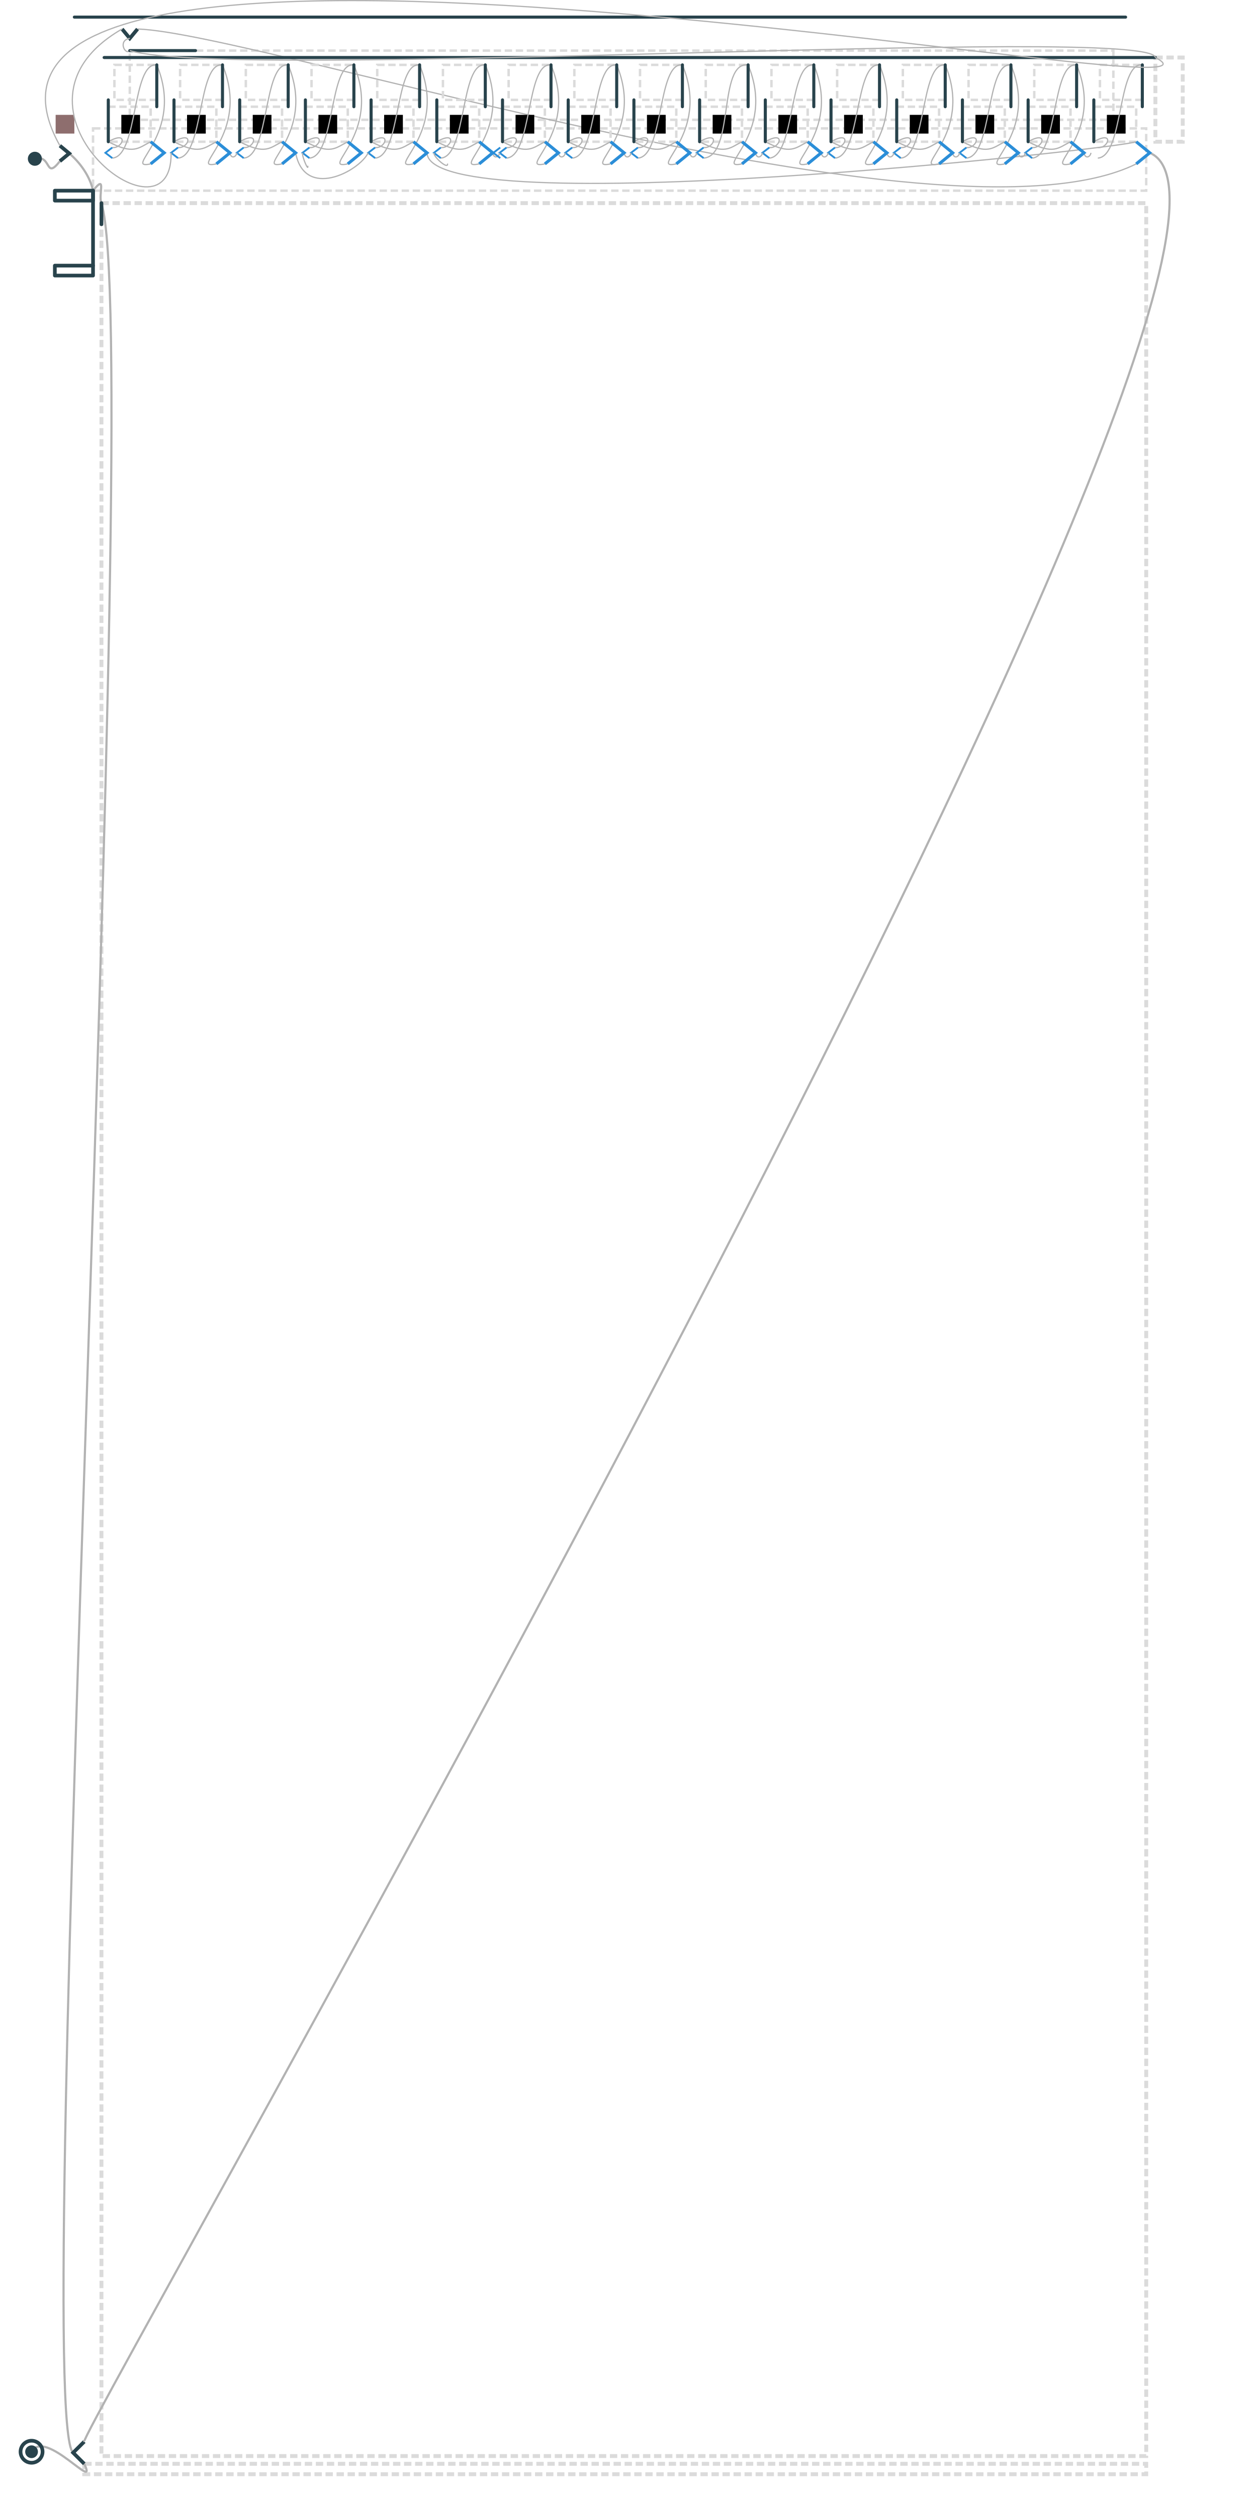 <?xml version="1.0" encoding="utf-8"?>
<!-- Generator: Adobe Illustrator 15.0.0, SVG Export Plug-In . SVG Version: 6.00 Build 0)  -->
<svg version="1.2" baseProfile="tiny" id="Ebene_1" xmlns="http://www.w3.org/2000/svg" xmlns:xlink="http://www.w3.org/1999/xlink"
	 x="0px" y="0px" width="2908.023px" height="5782.907px" viewBox="0 0 2908.023 5782.907" xml:space="preserve">
<rect x="234.694" y="469.909" fill="none" stroke="#DBDBDB" stroke-width="9.03" stroke-miterlimit="10" stroke-dasharray="17.008,8.504" width="2417.024" height="5211.917"/>
<rect x="194.894" y="5699.763" fill="none" stroke="#DBDBDB" stroke-width="9.03" stroke-miterlimit="10" stroke-dasharray="17.008,8.504" width="2456.822" height="24.064"/>
<rect x="2530.529" y="246.868" fill="none" stroke="#DBDBDB" stroke-width="5.669" stroke-miterlimit="10" stroke-dasharray="17.008,8.504" width="98.011" height="80.993"/>
<rect x="2544.704" y="150.082" fill="none" stroke="#DBDBDB" stroke-width="5.669" stroke-miterlimit="10" stroke-dasharray="17.008,8.504" width="98.011" height="80.992"/>
<rect x="300.27" y="117.068" fill="none" stroke="#DBDBDB" stroke-width="5.669" stroke-miterlimit="10" stroke-dasharray="17.008,8.504" width="2275.469" height="160.032"/>
<rect x="215.231" y="297.069" fill="none" stroke="#DBDBDB" stroke-width="5.669" stroke-miterlimit="10" stroke-dasharray="17.008,8.504" width="2436.486" height="144.032"/>
<path fill="none" stroke="#9DD329" stroke-width="17.008" stroke-linecap="round" stroke-linejoin="round" stroke-miterlimit="10" d="
	M1680.054,372.815"/>
<path fill="none" stroke="#9DD329" stroke-width="17.008" stroke-linecap="round" stroke-linejoin="round" stroke-miterlimit="10" d="
	M2870.543,501.234"/>
<g id="Ebene_4">
</g>
<path id="path4145_3_" fill="none" stroke="#B2B2B2" stroke-width="5" d="M73.024,5671.826c31.5-55.5,155,97,121.87,27.939"/>
<rect id="rect6890-0_2_" x="2560.718" y="265.711" width="43.308" height="43.307"/>
<path id="path5326_1_" fill="none" stroke="#B2B2B2" stroke-width="2.835" d="M2628.54,327.861
	c-28.986,14.953-1636.32,191.953-1640.637,25.668"/>
<path id="path5326_81_" fill="none" stroke="#B2B2B2" stroke-width="2.835" d="M318.172,67.104
	c278.505,8.507,1869.854,529.71,2310.368,312.091"/>
<rect x="2672.934" y="133.075" fill="none" stroke="#DBDBDB" stroke-width="9.03" stroke-miterlimit="10" stroke-dasharray="17.008,8.504" width="63.271" height="194.786"/>
<rect x="126.884" y="614.474" fill="none" stroke="#28434C" stroke-width="8.504" stroke-linecap="round" stroke-linejoin="round" stroke-miterlimit="10" width="88.347" height="23"/>
<path id="path5326_2_" fill="none" stroke="#B2B2B2" stroke-width="2.835" d="M2539.791,341.298
	c24.586,2.959,39.263-40.984-9.262-13.437"/>
<path id="path5326_3_" fill="none" stroke="#B2B2B2" stroke-width="2.835" d="M2642.715,150.082
	c-58.16-6.574-42.838,211.425-102.924,215.68"/>
<line fill="none" stroke="#28434C" stroke-width="7.087" stroke-linecap="round" stroke-linejoin="round" stroke-miterlimit="10" x1="2530.529" y1="327.861" x2="2530.529" y2="231.074"/>
<line fill="none" stroke="#28434C" stroke-width="7.087" stroke-linecap="round" stroke-linejoin="round" stroke-miterlimit="10" x1="2642.715" y1="246.868" x2="2642.715" y2="150.082"/>
<path id="path5326_10_" fill="none" stroke="#B2B2B2" stroke-width="5" d="M234.694,469.909"/>
<path id="path4145_4_" fill="none" stroke="#B2B2B2" stroke-width="5" d="M169.201,5674.095
	C71.169,5588.414,335.196,801.6,234.694,469.909"/>
<path id="path4145_6_" fill="none" stroke="#B2B2B2" stroke-width="5" d="M80.674,367.287c39.5-11,23,50.5,57.88,5.527"/>
<circle id="circle6876_1_" fill="#28434C" stroke="#28434C" stroke-width="8.504" stroke-linecap="round" stroke-linejoin="round" stroke-miterlimit="10" cx="80.674" cy="367.287" r="12"/>
<path id="path4145_2_" fill="none" stroke="#B2B2B2" stroke-width="5" d="M215.23,441.101
	c-6.938-33.021-30.057-65.313-55.057-86.187"/>
<polyline fill="none" stroke="#28434C" stroke-width="8.504" points="138.554,337.011 160.174,354.914 138.554,372.814 "/>
<polyline fill="none" stroke="#28434C" stroke-width="8.504" points="318.172,67.104 300.27,88.724 282.369,67.104 "/>
<polyline fill="none" stroke="#28434C" stroke-width="8.504" points="194.894,5648.429 169.201,5674.095 194.894,5699.763 "/>
<path id="path5326_9_" fill="none" stroke="#B2B2B2" stroke-width="5" d="M1680.054,372.815"/>
<path id="path5326_5_" fill="none" stroke="#B2B2B2" stroke-width="5" d="M2659.903,353.529
	c444.12,189.286-2479.607,5275.195-2465.009,5294.9"/>
<circle fill="#28434C" stroke="#28434C" stroke-width="8.504" stroke-linecap="round" stroke-linejoin="round" stroke-miterlimit="10" cx="73.024" cy="5671.826" r="10.5"/>
<circle fill="none" stroke="#28434C" stroke-width="8.504" stroke-linecap="round" stroke-linejoin="round" stroke-miterlimit="10" cx="73.024" cy="5671.826" r="25.5"/>
<polyline fill="none" stroke="#2B8ED8" stroke-width="7.087" points="2628.54,379.195 2659.903,353.529 2628.54,327.861 "/>
<rect x="2378.529" y="246.868" fill="none" stroke="#DBDBDB" stroke-width="5.669" stroke-miterlimit="10" stroke-dasharray="17.008,8.504" width="98.011" height="80.993"/>
<rect x="2392.704" y="150.082" fill="none" stroke="#DBDBDB" stroke-width="5.669" stroke-miterlimit="10" stroke-dasharray="17.008,8.504" width="98.011" height="80.992"/>
<rect id="rect6890-0_1_" x="2408.718" y="265.711" width="43.308" height="43.307"/>
<path id="path5326_13_" fill="none" stroke="#B2B2B2" stroke-width="2.835" d="M2476.54,327.861
	c-28.986,14.953-39.486,30.453-98.011,0"/>
<path id="path5326_14_" fill="none" stroke="#B2B2B2" stroke-width="2.835" d="M2523.84,353.529
	c-1.285,9.785-13.285,15.285-15.937,0"/>
<path id="path5326_12_" fill="none" stroke="#B2B2B2" stroke-width="2.835" d="M2490.715,150.082
	c66.84,161.426-82.16,243.039-14.175,229.113"/>
<path id="path5326_11_" fill="none" stroke="#B2B2B2" stroke-width="2.835" d="M2387.791,341.298
	c24.586,2.959,39.263-40.984-9.262-13.437"/>
<path id="path5326_7_" fill="none" stroke="#B2B2B2" stroke-width="2.835" d="M2490.715,150.082
	c-58.16-6.574-42.838,211.425-102.924,215.68"/>
<line fill="none" stroke="#28434C" stroke-width="7.087" stroke-linecap="round" stroke-linejoin="round" stroke-miterlimit="10" x1="2378.529" y1="327.861" x2="2378.529" y2="231.074"/>
<line fill="none" stroke="#28434C" stroke-width="7.087" stroke-linecap="round" stroke-linejoin="round" stroke-miterlimit="10" x1="2490.715" y1="246.868" x2="2490.715" y2="150.082"/>
<polyline fill="none" stroke="#2B8ED8" stroke-width="7.087" points="2476.54,379.195 2507.903,353.529 2476.54,327.861 "/>
<polyline fill="none" stroke="#2B8ED8" stroke-width="4.252" points="2387.791,365.762 2371.84,353.529 2387.791,341.298 "/>
<rect x="2226.529" y="246.868" fill="none" stroke="#DBDBDB" stroke-width="5.669" stroke-miterlimit="10" stroke-dasharray="17.008,8.504" width="98.011" height="80.993"/>
<rect x="2240.704" y="150.082" fill="none" stroke="#DBDBDB" stroke-width="5.669" stroke-miterlimit="10" stroke-dasharray="17.008,8.504" width="98.011" height="80.992"/>
<rect id="rect6890-0_3_" x="2256.718" y="265.711" width="43.308" height="43.307"/>
<path id="path5326_19_" fill="none" stroke="#B2B2B2" stroke-width="2.835" d="M2324.54,327.861
	c-28.986,14.953-39.486,30.453-98.011,0"/>
<path id="path5326_18_" fill="none" stroke="#B2B2B2" stroke-width="2.835" d="M2371.84,353.529
	c-1.285,9.785-13.285,15.285-15.937,0"/>
<path id="path5326_17_" fill="none" stroke="#B2B2B2" stroke-width="2.835" d="M2338.715,150.082
	c66.84,161.426-82.16,243.039-14.175,229.113"/>
<path id="path5326_16_" fill="none" stroke="#B2B2B2" stroke-width="2.835" d="M2235.791,341.298
	c24.586,2.959,39.263-40.984-9.262-13.437"/>
<path id="path5326_15_" fill="none" stroke="#B2B2B2" stroke-width="2.835" d="M2338.715,150.082
	c-58.16-6.574-42.838,211.425-102.924,215.68"/>
<line fill="none" stroke="#28434C" stroke-width="7.087" stroke-linecap="round" stroke-linejoin="round" stroke-miterlimit="10" x1="2226.529" y1="327.861" x2="2226.529" y2="231.074"/>
<line fill="none" stroke="#28434C" stroke-width="7.087" stroke-linecap="round" stroke-linejoin="round" stroke-miterlimit="10" x1="2338.715" y1="246.868" x2="2338.715" y2="150.082"/>
<polyline fill="none" stroke="#2B8ED8" stroke-width="7.087" points="2324.54,379.195 2355.903,353.529 2324.54,327.861 "/>
<polyline fill="none" stroke="#2B8ED8" stroke-width="4.252" points="2235.791,365.762 2219.84,353.529 2235.791,341.298 "/>
<rect x="2074.529" y="246.868" fill="none" stroke="#DBDBDB" stroke-width="5.669" stroke-miterlimit="10" stroke-dasharray="17.008,8.504" width="98.011" height="80.993"/>
<rect x="2088.704" y="150.082" fill="none" stroke="#DBDBDB" stroke-width="5.669" stroke-miterlimit="10" stroke-dasharray="17.008,8.504" width="98.011" height="80.992"/>
<rect id="rect6890-0_4_" x="2104.718" y="265.711" width="43.308" height="43.307"/>
<path id="path5326_24_" fill="none" stroke="#B2B2B2" stroke-width="2.835" d="M2172.54,327.861
	c-28.986,14.953-39.486,30.453-98.011,0"/>
<path id="path5326_23_" fill="none" stroke="#B2B2B2" stroke-width="2.835" d="M2219.84,353.529
	c-1.285,9.785-13.285,15.285-15.937,0"/>
<path id="path5326_22_" fill="none" stroke="#B2B2B2" stroke-width="2.835" d="M2186.715,150.082
	c66.84,161.426-82.16,243.039-14.175,229.113"/>
<path id="path5326_21_" fill="none" stroke="#B2B2B2" stroke-width="2.835" d="M2083.791,341.298
	c24.586,2.959,39.263-40.984-9.262-13.437"/>
<path id="path5326_20_" fill="none" stroke="#B2B2B2" stroke-width="2.835" d="M2186.715,150.082
	c-58.16-6.574-42.838,211.425-102.924,215.68"/>
<line fill="none" stroke="#28434C" stroke-width="7.087" stroke-linecap="round" stroke-linejoin="round" stroke-miterlimit="10" x1="2074.529" y1="327.861" x2="2074.529" y2="231.074"/>
<line fill="none" stroke="#28434C" stroke-width="7.087" stroke-linecap="round" stroke-linejoin="round" stroke-miterlimit="10" x1="2186.715" y1="246.868" x2="2186.715" y2="150.082"/>
<polyline fill="none" stroke="#2B8ED8" stroke-width="7.087" points="2172.54,379.195 2203.903,353.529 2172.54,327.861 "/>
<polyline fill="none" stroke="#2B8ED8" stroke-width="4.252" points="2083.791,365.762 2067.84,353.529 2083.791,341.298 "/>
<rect x="1922.529" y="246.868" fill="none" stroke="#DBDBDB" stroke-width="5.669" stroke-miterlimit="10" stroke-dasharray="17.008,8.504" width="98.011" height="80.993"/>
<rect x="1936.704" y="150.082" fill="none" stroke="#DBDBDB" stroke-width="5.669" stroke-miterlimit="10" stroke-dasharray="17.008,8.504" width="98.011" height="80.992"/>
<rect id="rect6890-0_5_" x="1952.718" y="265.711" width="43.308" height="43.307"/>
<path id="path5326_29_" fill="none" stroke="#B2B2B2" stroke-width="2.835" d="M2020.54,327.861
	c-28.985,14.953-39.485,30.453-98.011,0"/>
<path id="path5326_28_" fill="none" stroke="#B2B2B2" stroke-width="2.835" d="M2067.84,353.529
	c-1.285,9.785-13.285,15.285-15.937,0"/>
<path id="path5326_27_" fill="none" stroke="#B2B2B2" stroke-width="2.835" d="M2034.715,150.082
	c66.839,161.426-82.161,243.039-14.175,229.113"/>
<path id="path5326_26_" fill="none" stroke="#B2B2B2" stroke-width="2.835" d="M1931.791,341.298
	c24.586,2.959,39.263-40.984-9.262-13.437"/>
<path id="path5326_25_" fill="none" stroke="#B2B2B2" stroke-width="2.835" d="M2034.715,150.082
	c-58.161-6.574-42.838,211.425-102.924,215.68"/>
<line fill="none" stroke="#28434C" stroke-width="7.087" stroke-linecap="round" stroke-linejoin="round" stroke-miterlimit="10" x1="1922.529" y1="327.861" x2="1922.529" y2="231.074"/>
<line fill="none" stroke="#28434C" stroke-width="7.087" stroke-linecap="round" stroke-linejoin="round" stroke-miterlimit="10" x1="2034.715" y1="246.868" x2="2034.715" y2="150.082"/>
<polyline fill="none" stroke="#2B8ED8" stroke-width="7.087" points="2020.54,379.195 2051.903,353.529 2020.54,327.861 "/>
<polyline fill="none" stroke="#2B8ED8" stroke-width="4.252" points="1931.791,365.762 1915.84,353.529 1931.791,341.298 "/>
<rect x="1770.529" y="246.868" fill="none" stroke="#DBDBDB" stroke-width="5.669" stroke-miterlimit="10" stroke-dasharray="17.008,8.504" width="98.011" height="80.993"/>
<rect x="1784.704" y="150.082" fill="none" stroke="#DBDBDB" stroke-width="5.669" stroke-miterlimit="10" stroke-dasharray="17.008,8.504" width="98.011" height="80.992"/>
<rect id="rect6890-0_6_" x="1800.718" y="265.711" width="43.308" height="43.307"/>
<path id="path5326_34_" fill="none" stroke="#B2B2B2" stroke-width="2.835" d="M1868.54,327.861
	c-28.985,14.953-39.486,30.453-98.011,0"/>
<path id="path5326_33_" fill="none" stroke="#B2B2B2" stroke-width="2.835" d="M1915.84,353.529
	c-1.286,9.785-13.286,15.285-15.938,0"/>
<path id="path5326_32_" fill="none" stroke="#B2B2B2" stroke-width="2.835" d="M1882.715,150.082
	c66.839,161.426-82.161,243.039-14.175,229.113"/>
<path id="path5326_31_" fill="none" stroke="#B2B2B2" stroke-width="2.835" d="M1779.791,341.298
	c24.586,2.959,39.263-40.984-9.262-13.437"/>
<path id="path5326_30_" fill="none" stroke="#B2B2B2" stroke-width="2.835" d="M1882.715,150.082
	c-58.161-6.574-42.838,211.425-102.924,215.68"/>
<line fill="none" stroke="#28434C" stroke-width="7.087" stroke-linecap="round" stroke-linejoin="round" stroke-miterlimit="10" x1="1770.529" y1="327.861" x2="1770.529" y2="231.074"/>
<line fill="none" stroke="#28434C" stroke-width="7.087" stroke-linecap="round" stroke-linejoin="round" stroke-miterlimit="10" x1="1882.715" y1="246.868" x2="1882.715" y2="150.082"/>
<polyline fill="none" stroke="#2B8ED8" stroke-width="7.087" points="1868.54,379.195 1899.902,353.529 1868.54,327.861 "/>
<polyline fill="none" stroke="#2B8ED8" stroke-width="4.252" points="1779.791,365.762 1763.84,353.529 1779.791,341.298 "/>
<rect x="1618.529" y="246.868" fill="none" stroke="#DBDBDB" stroke-width="5.669" stroke-miterlimit="10" stroke-dasharray="17.008,8.504" width="98.011" height="80.993"/>
<rect x="1632.704" y="150.082" fill="none" stroke="#DBDBDB" stroke-width="5.669" stroke-miterlimit="10" stroke-dasharray="17.008,8.504" width="98.011" height="80.992"/>
<rect id="rect6890-0_7_" x="1648.718" y="265.711" width="43.308" height="43.307"/>
<path id="path5326_39_" fill="none" stroke="#B2B2B2" stroke-width="2.835" d="M1716.54,327.861
	c-28.986,14.953-39.486,30.453-98.011,0"/>
<path id="path5326_38_" fill="none" stroke="#B2B2B2" stroke-width="2.835" d="M1763.84,353.529
	c-1.286,9.785-13.286,15.285-15.937,0"/>
<path id="path5326_37_" fill="none" stroke="#B2B2B2" stroke-width="2.835" d="M1730.715,150.082
	c66.839,161.426-82.161,243.039-14.175,229.113"/>
<path id="path5326_36_" fill="none" stroke="#B2B2B2" stroke-width="2.835" d="M1627.791,341.298
	c24.586,2.959,39.262-40.983-9.262-13.437"/>
<path id="path5326_35_" fill="none" stroke="#B2B2B2" stroke-width="2.835" d="M1730.715,150.082
	c-70.654-7.987-30.624,210.561-102.924,215.68"/>
<line fill="none" stroke="#28434C" stroke-width="7.087" stroke-linecap="round" stroke-linejoin="round" stroke-miterlimit="10" x1="1618.529" y1="327.861" x2="1618.529" y2="231.074"/>
<line fill="none" stroke="#28434C" stroke-width="7.087" stroke-linecap="round" stroke-linejoin="round" stroke-miterlimit="10" x1="1730.715" y1="246.868" x2="1730.715" y2="150.082"/>
<polyline fill="none" stroke="#2B8ED8" stroke-width="7.087" points="1716.54,379.195 1747.903,353.529 1716.54,327.861 "/>
<polyline fill="none" stroke="#2B8ED8" stroke-width="4.252" points="1627.791,365.762 1611.84,353.529 1627.791,341.298 "/>
<rect x="1466.529" y="246.868" fill="none" stroke="#DBDBDB" stroke-width="5.669" stroke-miterlimit="10" stroke-dasharray="17.008,8.504" width="98.011" height="80.993"/>
<rect x="1480.704" y="150.082" fill="none" stroke="#DBDBDB" stroke-width="5.669" stroke-miterlimit="10" stroke-dasharray="17.008,8.504" width="98.011" height="80.992"/>
<rect id="rect6890-0_8_" x="1496.718" y="265.711" width="43.308" height="43.307"/>
<path id="path5326_44_" fill="none" stroke="#B2B2B2" stroke-width="2.835" d="M1564.54,327.861
	c-28.986,14.953-39.486,30.453-98.011,0"/>
<path id="path5326_43_" fill="none" stroke="#B2B2B2" stroke-width="2.835" d="M1611.84,353.529
	c-1.286,9.785-13.286,15.285-15.937,0"/>
<path id="path5326_42_" fill="none" stroke="#B2B2B2" stroke-width="2.835" d="M1578.715,150.082
	c66.839,161.426-82.161,243.039-14.175,229.113"/>
<path id="path5326_41_" fill="none" stroke="#B2B2B2" stroke-width="2.835" d="M1475.791,341.298
	c24.586,2.959,39.263-40.984-9.262-13.437"/>
<path id="path5326_40_" fill="none" stroke="#B2B2B2" stroke-width="2.835" d="M1578.715,150.082
	c-58.161-6.574-42.838,211.425-102.924,215.68"/>
<line fill="none" stroke="#28434C" stroke-width="7.087" stroke-linecap="round" stroke-linejoin="round" stroke-miterlimit="10" x1="1466.529" y1="327.861" x2="1466.529" y2="231.074"/>
<line fill="none" stroke="#28434C" stroke-width="7.087" stroke-linecap="round" stroke-linejoin="round" stroke-miterlimit="10" x1="1578.715" y1="246.868" x2="1578.715" y2="150.082"/>
<polyline fill="none" stroke="#2B8ED8" stroke-width="7.087" points="1564.54,379.195 1595.903,353.529 1564.54,327.861 "/>
<polyline fill="none" stroke="#2B8ED8" stroke-width="4.252" points="1475.791,365.762 1459.84,353.529 1475.791,341.298 "/>
<rect x="1314.529" y="246.868" fill="none" stroke="#DBDBDB" stroke-width="5.669" stroke-miterlimit="10" stroke-dasharray="17.008,8.504" width="98.011" height="80.993"/>
<rect x="1328.704" y="150.082" fill="none" stroke="#DBDBDB" stroke-width="5.669" stroke-miterlimit="10" stroke-dasharray="17.008,8.504" width="98.011" height="80.992"/>
<rect id="rect6890-0_9_" x="1344.718" y="265.711" width="43.308" height="43.307"/>
<path id="path5326_50_" fill="none" stroke="#B2B2B2" stroke-width="2.835" d="M1412.54,327.861
	c-28.986,14.953-39.486,30.453-98.011,0"/>
<path id="path5326_49_" fill="none" stroke="#B2B2B2" stroke-width="2.835" d="M1459.84,353.529
	c-1.286,9.785-13.286,15.285-15.937,0"/>
<path id="path5326_48_" fill="none" stroke="#B2B2B2" stroke-width="2.835" d="M1426.715,150.082
	c66.839,161.426-82.161,243.039-14.175,229.113"/>
<path id="path5326_47_" fill="none" stroke="#B2B2B2" stroke-width="2.835" d="M1323.791,341.298
	c24.586,2.959,39.263-40.984-9.262-13.437"/>
<path id="path5326_45_" fill="none" stroke="#B2B2B2" stroke-width="2.835" d="M1426.715,150.082
	c-58.161-6.574-42.838,211.425-102.924,215.68"/>
<line fill="none" stroke="#28434C" stroke-width="7.087" stroke-linecap="round" stroke-linejoin="round" stroke-miterlimit="10" x1="1314.529" y1="327.861" x2="1314.529" y2="231.074"/>
<line fill="none" stroke="#28434C" stroke-width="7.087" stroke-linecap="round" stroke-linejoin="round" stroke-miterlimit="10" x1="1426.715" y1="246.868" x2="1426.715" y2="150.082"/>
<polyline fill="none" stroke="#2B8ED8" stroke-width="7.087" points="1412.54,379.195 1443.903,353.529 1412.54,327.861 "/>
<polyline fill="none" stroke="#2B8ED8" stroke-width="4.252" points="1323.791,365.762 1307.84,353.529 1323.791,341.298 "/>
<rect x="1162.529" y="246.868" fill="none" stroke="#DBDBDB" stroke-width="5.669" stroke-miterlimit="10" stroke-dasharray="17.008,8.504" width="98.011" height="80.993"/>
<rect x="1176.704" y="150.082" fill="none" stroke="#DBDBDB" stroke-width="5.669" stroke-miterlimit="10" stroke-dasharray="17.008,8.504" width="98.011" height="80.992"/>
<rect id="rect6890-0_10_" x="1192.718" y="265.711" width="43.308" height="43.307"/>
<path id="path5326_55_" fill="none" stroke="#B2B2B2" stroke-width="2.835" d="M1260.54,327.861
	c-28.986,14.953-39.486,30.453-98.011,0"/>
<path id="path5326_54_" fill="none" stroke="#B2B2B2" stroke-width="2.835" d="M1307.84,353.529
	c-1.286,9.785-13.286,15.285-15.937,0"/>
<path id="path5326_53_" fill="none" stroke="#B2B2B2" stroke-width="2.835" d="M1274.715,150.082
	c66.839,161.426-82.161,243.039-14.175,229.113"/>
<path id="path5326_52_" fill="none" stroke="#B2B2B2" stroke-width="2.835" d="M1171.791,341.298
	c24.586,2.959,39.263-40.984-9.262-13.437"/>
<path id="path5326_51_" fill="none" stroke="#B2B2B2" stroke-width="2.835" d="M1274.715,150.082
	c-58.161-6.574-42.838,211.425-102.924,215.68"/>
<line fill="none" stroke="#28434C" stroke-width="7.087" stroke-linecap="round" stroke-linejoin="round" stroke-miterlimit="10" x1="1162.529" y1="327.861" x2="1162.529" y2="231.074"/>
<line fill="none" stroke="#28434C" stroke-width="7.087" stroke-linecap="round" stroke-linejoin="round" stroke-miterlimit="10" x1="1274.715" y1="246.868" x2="1274.715" y2="150.082"/>
<polyline fill="none" stroke="#2B8ED8" stroke-width="7.087" points="1260.54,379.195 1291.903,353.529 1260.54,327.861 "/>
<polyline fill="none" stroke="#2B8ED8" stroke-width="4.252" points="1171.791,365.762 1155.84,353.529 1171.791,341.298 "/>
<rect x="1010.529" y="246.868" fill="none" stroke="#DBDBDB" stroke-width="5.669" stroke-miterlimit="10" stroke-dasharray="17.008,8.504" width="98.011" height="80.993"/>
<rect x="1024.704" y="150.082" fill="none" stroke="#DBDBDB" stroke-width="5.669" stroke-miterlimit="10" stroke-dasharray="17.008,8.504" width="98.011" height="80.992"/>
<rect id="rect6890-0_11_" x="1040.718" y="265.711" width="43.308" height="43.307"/>
<path id="path5326_60_" fill="none" stroke="#B2B2B2" stroke-width="2.835" d="M1108.54,327.861
	c-28.986,14.953-39.486,30.453-98.011,0"/>
<path id="path5326_59_" fill="none" stroke="#B2B2B2" stroke-width="2.835" d="M1155.84,353.529
	c-1.286,9.785-13.286,15.285-15.937,0"/>
<path id="path5326_58_" fill="none" stroke="#B2B2B2" stroke-width="2.835" d="M1122.715,150.082
	c66.839,161.426-82.161,243.039-14.175,229.113"/>
<path id="path5326_57_" fill="none" stroke="#B2B2B2" stroke-width="2.835" d="M1019.791,341.298
	c24.586,2.959,39.263-40.984-9.262-13.437"/>
<path id="path5326_56_" fill="none" stroke="#B2B2B2" stroke-width="2.835" d="M1122.715,150.082
	c-58.161-6.574-42.838,211.425-102.924,215.68"/>
<line fill="none" stroke="#28434C" stroke-width="7.087" stroke-linecap="round" stroke-linejoin="round" stroke-miterlimit="10" x1="1010.529" y1="327.861" x2="1010.529" y2="231.074"/>
<line fill="none" stroke="#28434C" stroke-width="7.087" stroke-linecap="round" stroke-linejoin="round" stroke-miterlimit="10" x1="1122.715" y1="246.868" x2="1122.715" y2="150.082"/>
<polyline fill="none" stroke="#2B8ED8" stroke-width="7.087" points="1108.54,379.195 1139.903,353.529 1108.54,327.861 "/>
<polyline fill="none" stroke="#2B8ED8" stroke-width="4.252" points="1019.791,365.762 1003.84,353.529 1019.791,341.298 "/>
<rect x="858.529" y="246.868" fill="none" stroke="#DBDBDB" stroke-width="5.669" stroke-miterlimit="10" stroke-dasharray="17.008,8.504" width="98.011" height="80.993"/>
<rect x="872.704" y="150.082" fill="none" stroke="#DBDBDB" stroke-width="5.669" stroke-miterlimit="10" stroke-dasharray="17.008,8.504" width="98.011" height="80.992"/>
<rect id="rect6890-0_12_" x="888.718" y="265.711" width="43.308" height="43.307"/>
<path id="path5326_65_" fill="none" stroke="#B2B2B2" stroke-width="2.835" d="M956.54,327.861
	c-28.986,14.953-39.486,30.453-98.011,0"/>
<path id="path5326_64_" fill="none" stroke="#B2B2B2" stroke-width="2.835" d="M1003.84,353.529
	c-1.286,9.785,34.03,40.237,31.38,24.952"/>
<path id="path5326_63_" fill="none" stroke="#B2B2B2" stroke-width="2.835" d="M970.715,150.082
	c66.839,161.426-82.161,243.039-14.175,229.113"/>
<path id="path5326_62_" fill="none" stroke="#B2B2B2" stroke-width="2.835" d="M867.791,341.298
	c24.586,2.959,39.263-40.984-9.262-13.437"/>
<path id="path5326_61_" fill="none" stroke="#B2B2B2" stroke-width="2.835" d="M970.715,150.082
	c-58.161-6.574-42.838,211.425-102.924,215.68"/>
<line fill="none" stroke="#28434C" stroke-width="7.087" stroke-linecap="round" stroke-linejoin="round" stroke-miterlimit="10" x1="858.529" y1="327.861" x2="858.529" y2="231.074"/>
<line fill="none" stroke="#28434C" stroke-width="7.087" stroke-linecap="round" stroke-linejoin="round" stroke-miterlimit="10" x1="970.715" y1="246.868" x2="970.715" y2="150.082"/>
<polyline fill="none" stroke="#2B8ED8" stroke-width="7.087" points="956.54,379.195 987.903,353.529 956.54,327.861 "/>
<polyline fill="none" stroke="#2B8ED8" stroke-width="4.252" points="867.791,365.762 851.84,353.529 867.791,341.298 "/>
<rect x="706.529" y="246.868" fill="none" stroke="#DBDBDB" stroke-width="5.669" stroke-miterlimit="10" stroke-dasharray="17.008,8.504" width="98.011" height="80.993"/>
<rect x="720.704" y="150.082" fill="none" stroke="#DBDBDB" stroke-width="5.669" stroke-miterlimit="10" stroke-dasharray="17.008,8.504" width="98.011" height="80.992"/>
<rect id="rect6890-0_13_" x="736.718" y="265.711" width="43.308" height="43.307"/>
<path id="path5326_70_" fill="none" stroke="#B2B2B2" stroke-width="2.835" d="M804.54,327.861
	c-28.986,14.953-39.486,30.453-98.011,0"/>
<path id="path5326_69_" fill="none" stroke="#B2B2B2" stroke-width="2.835" d="M851.84,353.529
	c-21.952,43.952-147.286,108.62-167.937,0"/>
<path id="path5326_68_" fill="none" stroke="#B2B2B2" stroke-width="2.835" d="M818.715,150.082
	c66.839,161.426-82.161,243.039-14.175,229.113"/>
<path id="path5326_67_" fill="none" stroke="#B2B2B2" stroke-width="2.835" d="M715.791,341.298
	c24.586,2.959,39.263-40.984-9.262-13.437"/>
<path id="path5326_66_" fill="none" stroke="#B2B2B2" stroke-width="2.835" d="M818.715,150.082
	c-58.161-6.574-42.838,211.425-102.924,215.68"/>
<line fill="none" stroke="#28434C" stroke-width="7.087" stroke-linecap="round" stroke-linejoin="round" stroke-miterlimit="10" x1="706.529" y1="327.861" x2="706.529" y2="231.074"/>
<line fill="none" stroke="#28434C" stroke-width="7.087" stroke-linecap="round" stroke-linejoin="round" stroke-miterlimit="10" x1="818.715" y1="246.868" x2="818.715" y2="150.082"/>
<polyline fill="none" stroke="#2B8ED8" stroke-width="7.087" points="804.54,379.195 835.903,353.529 804.54,327.861 "/>
<polyline fill="none" stroke="#2B8ED8" stroke-width="4.252" points="715.791,365.762 699.84,353.529 715.791,341.298 "/>
<rect x="554.529" y="246.868" fill="none" stroke="#DBDBDB" stroke-width="5.669" stroke-miterlimit="10" stroke-dasharray="17.008,8.504" width="98.011" height="80.993"/>
<rect x="568.704" y="150.082" fill="none" stroke="#DBDBDB" stroke-width="5.669" stroke-miterlimit="10" stroke-dasharray="17.008,8.504" width="98.011" height="80.992"/>
<rect id="rect6890-0_14_" x="584.718" y="265.711" width="43.308" height="43.307"/>
<path id="path5326_75_" fill="none" stroke="#B2B2B2" stroke-width="2.835" d="M652.54,327.861
	c-28.986,14.953-39.486,30.453-98.011,0"/>
<path id="path5326_74_" fill="none" stroke="#B2B2B2" stroke-width="2.835" d="M699.84,353.529
	c-1.286,9.785,14.698,45.237,12.047,29.952"/>
<path id="path5326_73_" fill="none" stroke="#B2B2B2" stroke-width="2.835" d="M666.715,150.082
	c66.839,161.426-82.161,243.039-14.175,229.113"/>
<path id="path5326_72_" fill="none" stroke="#B2B2B2" stroke-width="2.835" d="M563.791,341.298
	c24.586,2.959,39.263-40.984-9.262-13.437"/>
<path id="path5326_71_" fill="none" stroke="#B2B2B2" stroke-width="2.835" d="M666.715,150.082
	c-58.161-6.574-42.838,211.425-102.924,215.68"/>
<line fill="none" stroke="#28434C" stroke-width="7.087" stroke-linecap="round" stroke-linejoin="round" stroke-miterlimit="10" x1="554.529" y1="327.861" x2="554.529" y2="231.074"/>
<line fill="none" stroke="#28434C" stroke-width="7.087" stroke-linecap="round" stroke-linejoin="round" stroke-miterlimit="10" x1="666.715" y1="246.868" x2="666.715" y2="150.082"/>
<polyline fill="none" stroke="#2B8ED8" stroke-width="7.087" points="652.54,379.195 683.903,353.529 652.54,327.861 "/>
<polyline fill="none" stroke="#2B8ED8" stroke-width="4.252" points="563.791,365.762 547.84,353.529 563.791,341.298 "/>
<rect x="402.529" y="246.868" fill="none" stroke="#DBDBDB" stroke-width="5.669" stroke-miterlimit="10" stroke-dasharray="17.008,8.504" width="98.011" height="80.993"/>
<rect x="416.704" y="150.082" fill="none" stroke="#DBDBDB" stroke-width="5.669" stroke-miterlimit="10" stroke-dasharray="17.008,8.504" width="98.011" height="80.992"/>
<rect id="rect6890-0_15_" x="432.718" y="265.711" width="43.308" height="43.307"/>
<path id="path5326_80_" fill="none" stroke="#B2B2B2" stroke-width="2.835" d="M500.54,327.861
	c-28.986,14.953-39.486,30.453-98.011,0"/>
<path id="path5326_79_" fill="none" stroke="#B2B2B2" stroke-width="2.835" d="M547.84,353.529
	c-1.286,9.785-13.286,15.285-15.937,0"/>
<path id="path5326_78_" fill="none" stroke="#B2B2B2" stroke-width="2.835" d="M514.715,150.082
	c66.839,161.426-82.161,243.039-14.175,229.113"/>
<path id="path5326_77_" fill="none" stroke="#B2B2B2" stroke-width="2.835" d="M411.791,341.298
	c24.586,2.959,39.263-40.984-9.262-13.437"/>
<path id="path5326_76_" fill="none" stroke="#B2B2B2" stroke-width="2.835" d="M514.715,150.082
	c-58.161-6.574-42.838,211.425-102.924,215.68"/>
<line fill="none" stroke="#28434C" stroke-width="7.087" stroke-linecap="round" stroke-linejoin="round" stroke-miterlimit="10" x1="402.529" y1="327.861" x2="402.529" y2="231.074"/>
<line fill="none" stroke="#28434C" stroke-width="7.087" stroke-linecap="round" stroke-linejoin="round" stroke-miterlimit="10" x1="514.715" y1="246.868" x2="514.715" y2="150.082"/>
<polyline fill="none" stroke="#2B8ED8" stroke-width="7.087" points="500.54,379.195 531.903,353.529 500.54,327.861 "/>
<polyline fill="none" stroke="#2B8ED8" stroke-width="4.252" points="411.791,365.762 395.84,353.529 411.791,341.298 "/>
<rect x="250.529" y="246.868" fill="none" stroke="#DBDBDB" stroke-width="5.669" stroke-miterlimit="10" stroke-dasharray="17.008,8.504" width="98.011" height="80.993"/>
<rect x="264.704" y="150.082" fill="none" stroke="#DBDBDB" stroke-width="5.669" stroke-miterlimit="10" stroke-dasharray="17.008,8.504" width="98.011" height="80.992"/>
<rect id="rect6890-0_16_" x="280.718" y="265.711" width="43.308" height="43.307"/>
<rect id="rect6890-0_17_" x="128.718" y="265.711" fill="#8E6E6E" width="43.307" height="43.307"/>
<path id="path5326_86_" fill="none" stroke="#B2B2B2" stroke-width="2.835" d="M348.54,327.861
	c-28.986,14.953-39.486,30.453-98.011,0"/>
<path id="path5326_85_" fill="none" stroke="#B2B2B2" stroke-width="2.835" d="M300.27,88.724c-28.566,4.518-10.541,40.09,0,28.345
	"/>
<path id="path5326_84_" fill="none" stroke="#B2B2B2" stroke-width="2.835" d="M362.715,150.082
	c66.839,161.426-82.161,243.039-14.175,229.113"/>
<path id="path5326_83_" fill="none" stroke="#B2B2B2" stroke-width="2.835" d="M259.791,341.298
	c24.586,2.959,39.263-40.984-9.262-13.437"/>
<path id="path5326_82_" fill="none" stroke="#B2B2B2" stroke-width="2.835" d="M362.715,150.082
	c-58.161-6.574-42.838,211.425-102.924,215.68"/>
<line fill="none" stroke="#28434C" stroke-width="7.087" stroke-linecap="round" stroke-linejoin="round" stroke-miterlimit="10" x1="250.529" y1="327.861" x2="250.529" y2="231.074"/>
<line fill="none" stroke="#28434C" stroke-width="7.087" stroke-linecap="round" stroke-linejoin="round" stroke-miterlimit="10" x1="452.27" y1="117.067" x2="300.27" y2="117.067"/>
<line fill="none" stroke="#28434C" stroke-width="7.087" stroke-linecap="round" stroke-linejoin="round" stroke-miterlimit="10" x1="2604.025" y1="39.575" x2="172.024" y2="39.575"/>
<line fill="none" stroke="#28434C" stroke-width="7.087" stroke-linecap="round" stroke-linejoin="round" stroke-miterlimit="10" x1="2672.934" y1="133.075" x2="240.933" y2="133.075"/>
<line fill="none" stroke="#28434C" stroke-width="7.087" stroke-linecap="round" stroke-linejoin="round" stroke-miterlimit="10" x1="362.715" y1="246.868" x2="362.715" y2="150.082"/>
<polyline fill="none" stroke="#2B8ED8" stroke-width="7.087" points="348.54,379.195 379.903,353.529 348.54,327.861 "/>
<polyline fill="none" stroke="#2B8ED8" stroke-width="4.252" points="259.791,365.762 243.84,353.529 259.791,341.298 "/>
<polyline fill="none" stroke="#2B8ED8" stroke-width="4.252" points="1157.262,365.762 1141.311,353.529 1157.262,341.298 "/>
<path id="path5326_87_" fill="none" stroke="#B2B2B2" stroke-width="2.835" d="M2672.934,133.075
	c-10.379-77.268-2133.342,55.739-2372.664-16.006"/>
<path id="path4145_1_" fill="none" stroke="#B2B2B2" stroke-width="5" d="M215.23,441.101c32.323-40.787,11.323,10.214,19.463,28.81
	"/>
<line fill="none" stroke="#28434C" stroke-width="8.504" stroke-linecap="round" stroke-linejoin="round" stroke-miterlimit="10" x1="234.694" y1="518.814" x2="234.694" y2="469.909"/>
<rect x="126.884" y="441.101" fill="none" stroke="#28434C" stroke-width="8.504" stroke-linecap="round" stroke-linejoin="round" stroke-miterlimit="10" width="88.347" height="23"/>
<line fill="none" stroke="#28434C" stroke-width="8.504" stroke-linecap="round" stroke-linejoin="round" stroke-miterlimit="10" x1="215.23" y1="614.474" x2="215.23" y2="441.101"/>
<path id="path5326_4_" fill="none" stroke="#B2B2B2" stroke-width="2.835" d="M2672.934,133.075
	C2958.025,280.814-255.255-368.516,138.554,337.012"/>
<path id="path5326_6_" fill="none" stroke="#B2B2B2" stroke-width="2.835" d="M395.84,353.529
	c3.416,232.146-428.491-105.006-113.471-286.425"/>
</svg>
